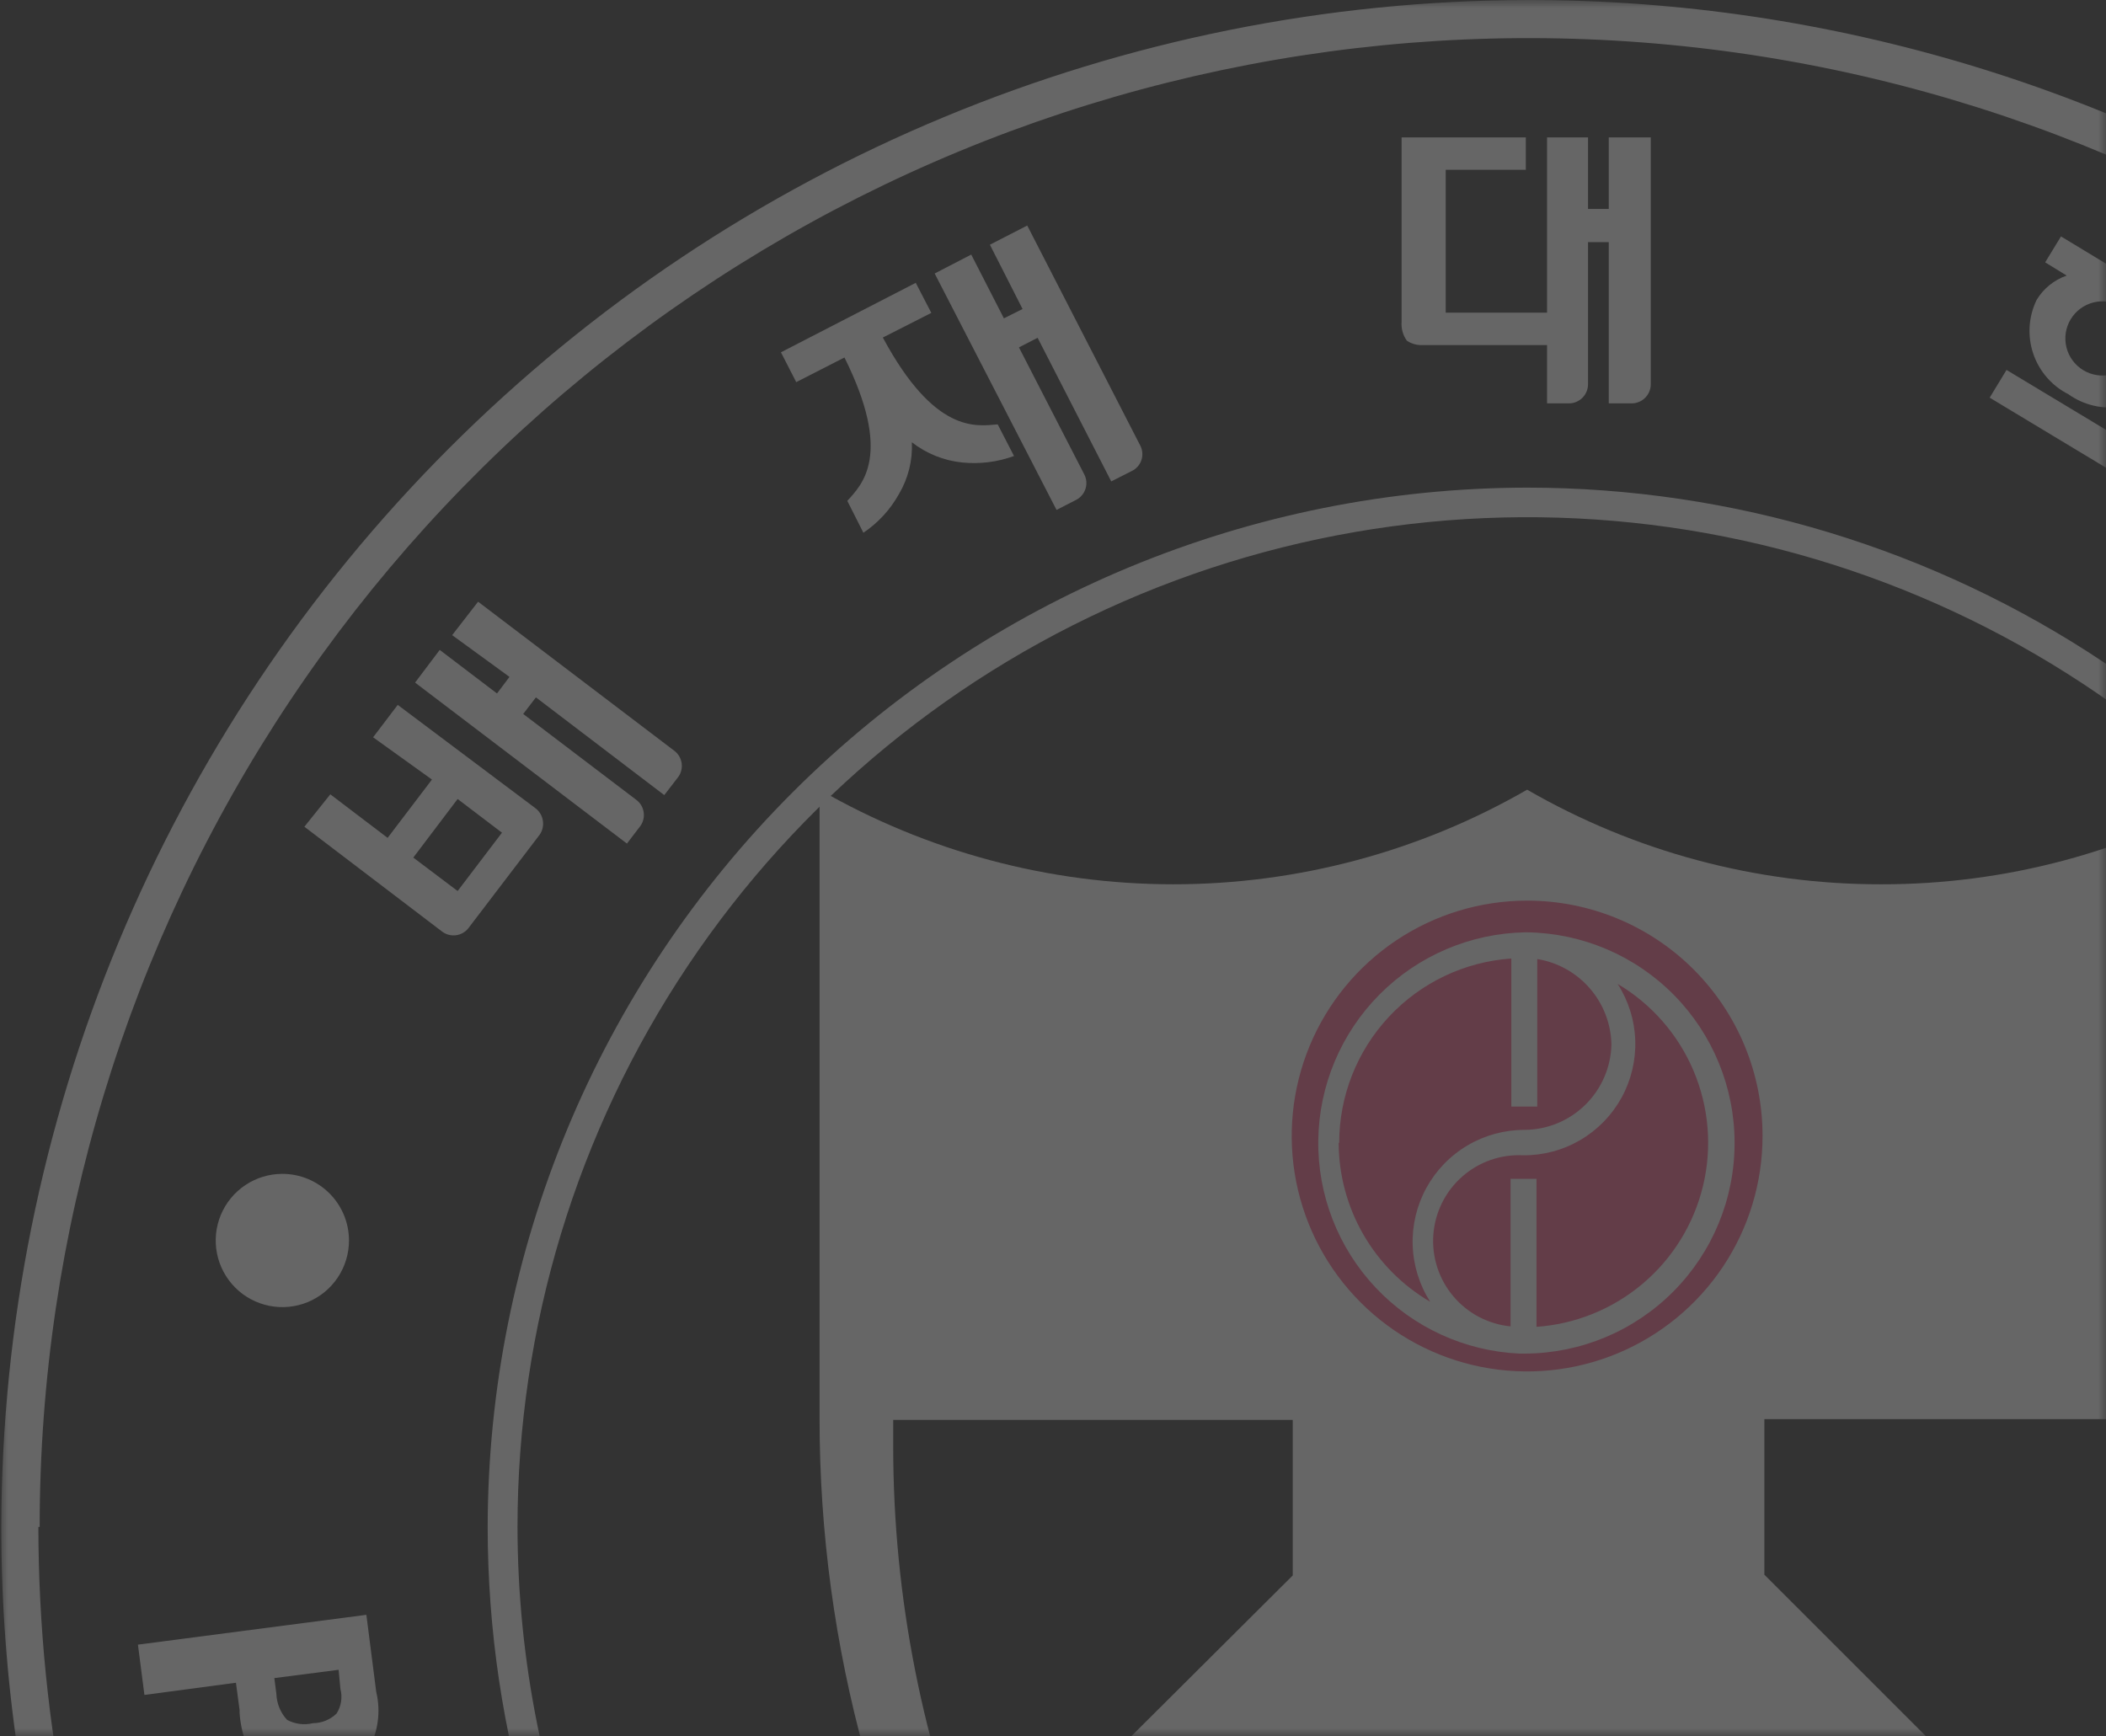 <svg width="131" height="108" viewBox="0 0 131 108" fill="none" xmlns="http://www.w3.org/2000/svg">
<rect x="0" y="0" width="131" height="108" fill="#333333" stroke="none"/>
<mask id="mask0_323_3080" style="mask-type:alpha" maskUnits="userSpaceOnUse" x="0" y="0" width="131" height="108">
<rect width="131" height="108" fill="#C4C4C4"/>
</mask>
<g mask="url(#mask0_323_3080)">
<g opacity="0.25" clip-path="url(#clip0_323_3080)">
<path d="M0.08 94.992C0.077 113.784 5.647 132.155 16.085 147.782C26.524 163.408 41.362 175.588 58.723 182.781C76.084 189.974 95.188 191.857 113.62 188.191C132.051 184.526 148.981 175.477 162.269 162.189C175.557 148.901 184.606 131.97 188.272 113.539C191.937 95.108 190.054 76.004 182.861 58.643C175.668 41.282 163.488 26.443 147.862 16.005C132.236 5.567 113.864 -0.003 95.072 1.36924e-06C69.892 0.043 45.755 10.064 27.95 27.87C10.145 45.675 0.123 69.812 0.08 94.992V94.992ZM2.467 94.992C2.467 76.672 7.9 58.764 18.078 43.533C28.256 28.301 42.722 16.429 59.648 9.42C76.573 2.41 95.197 0.576 113.164 4.152C131.131 7.727 147.634 16.55 160.587 29.505C173.54 42.459 182.36 58.965 185.932 76.932C189.504 94.9 187.667 113.524 180.655 130.448C173.642 147.372 161.768 161.836 146.534 172.011C131.301 182.187 113.392 187.616 95.072 187.613C70.506 187.6 46.948 177.84 29.57 160.475C12.193 143.11 2.416 119.559 2.387 94.992H2.467Z" fill="white"/>
<path d="M30.335 94.992C30.335 107.78 34.127 120.28 41.232 130.913C48.336 141.546 58.434 149.833 70.249 154.726C82.063 159.62 95.063 160.9 107.605 158.406C120.147 155.911 131.668 149.753 140.71 140.711C149.752 131.668 155.91 120.148 158.405 107.606C160.899 95.064 159.619 82.064 154.725 70.249C149.832 58.435 141.545 48.337 130.912 41.233C120.28 34.128 107.779 30.336 94.991 30.336C77.85 30.358 61.417 37.176 49.296 49.297C37.176 61.418 30.357 77.851 30.335 94.992V94.992ZM32.19 94.992C32.19 82.567 35.875 70.422 42.778 60.091C49.681 49.761 59.493 41.709 70.972 36.955C82.451 32.201 95.083 30.958 107.268 33.383C119.454 35.808 130.647 41.793 139.432 50.579C148.216 59.366 154.198 70.561 156.62 82.747C159.042 94.933 157.795 107.564 153.038 119.043C148.281 130.521 140.227 140.33 129.895 147.231C119.563 154.131 107.416 157.813 94.991 157.809C78.34 157.784 62.379 151.157 50.607 139.381C38.834 127.606 32.212 111.643 32.19 94.992Z" fill="white"/>
<path d="M21.176 105.071C21.244 105.329 21.257 105.599 21.215 105.862C21.174 106.126 21.078 106.378 20.934 106.603C20.539 106.982 20.014 107.196 19.466 107.2C18.921 107.331 18.347 107.257 17.854 106.99C17.447 106.549 17.212 105.977 17.192 105.377L17.064 104.394L21.063 103.878L21.176 105.071ZM22.789 100.458L8.58 102.313L8.984 105.442L14.677 104.684L14.902 106.377V106.555C14.951 107.275 15.114 107.983 15.386 108.651C15.583 109.055 15.877 109.404 16.241 109.667C16.67 109.977 17.168 110.176 17.692 110.248C18.355 110.345 19.029 110.345 19.692 110.248C20.909 110.218 22.066 109.714 22.918 108.845C23.522 107.748 23.695 106.466 23.402 105.248L22.789 100.458Z" fill="white"/>
<path d="M21.708 77.171C21.708 77.991 21.465 78.792 21.01 79.474C20.554 80.156 19.907 80.687 19.15 81.001C18.392 81.314 17.559 81.396 16.755 81.236C15.951 81.076 15.212 80.682 14.633 80.102C14.053 79.522 13.658 78.784 13.498 77.98C13.338 77.176 13.421 76.342 13.734 75.585C14.048 74.828 14.579 74.18 15.261 73.725C15.942 73.269 16.744 73.026 17.564 73.026C18.663 73.026 19.717 73.463 20.494 74.24C21.272 75.018 21.708 76.072 21.708 77.171V77.171Z" fill="white"/>
<path d="M100.071 12.999H98.781V8.547H96.233V19.45H89.927V10.563H94.911V8.547H87.185V20.014C87.15 20.432 87.265 20.849 87.508 21.191C87.802 21.39 88.153 21.487 88.508 21.466H96.233V25.094H97.62C97.931 25.086 98.226 24.956 98.443 24.734C98.66 24.511 98.781 24.212 98.781 23.901V15.063H100.071V25.094H101.491C101.647 25.094 101.803 25.064 101.947 25.003C102.092 24.944 102.224 24.856 102.335 24.745C102.445 24.634 102.533 24.502 102.593 24.358C102.653 24.213 102.684 24.058 102.684 23.901V8.547H100.071V12.999Z" fill="white"/>
<path d="M31.691 42.109L30.916 43.141L27.352 40.431L25.82 42.464L38.996 52.479L39.835 51.382C40.011 51.134 40.084 50.828 40.038 50.527C39.993 50.226 39.834 49.955 39.593 49.769L32.545 44.415L33.336 43.383L41.319 49.463L42.19 48.334C42.367 48.088 42.443 47.783 42.401 47.482C42.358 47.182 42.202 46.909 41.964 46.721L29.739 37.432L28.126 39.512L31.691 42.109Z" fill="white"/>
<path d="M26.869 48.496L24.111 52.124L20.547 49.415L18.934 51.431L27.514 57.963C27.758 58.142 28.062 58.22 28.363 58.181C28.663 58.142 28.937 57.989 29.127 57.753L33.578 51.915C33.746 51.664 33.815 51.36 33.77 51.062C33.725 50.763 33.571 50.492 33.336 50.302L24.74 43.851L23.208 45.867L26.869 48.496ZM31.224 51.802L28.466 55.431L25.708 53.35L28.466 49.705L31.224 51.802Z" fill="white"/>
<path d="M142.005 22.401L139.666 20.981L134.828 29.045L124.812 23.014L123.764 24.739L133.779 30.771L131.167 35.109L132.65 35.996C132.912 36.106 133.205 36.118 133.475 36.029C133.744 35.94 133.973 35.757 134.118 35.513V35.513L139.682 26.304L141.569 27.433L142.617 25.707L140.714 24.578L142.005 22.401Z" fill="white"/>
<path d="M128.667 24.53C129.616 25.205 130.791 25.48 131.941 25.296C133.091 25.112 134.122 24.484 134.812 23.546C135.237 22.833 135.402 21.996 135.28 21.175L136.65 22.014L137.634 20.401L134.151 18.305L134.941 17.014L132.441 15.498L131.667 16.805L128.2 14.708L127.216 16.321L128.554 17.143C127.772 17.414 127.11 17.95 126.684 18.659C126.178 19.702 126.103 20.902 126.474 22C126.845 23.099 127.633 24.007 128.667 24.53ZM131.973 19.079C132.497 19.395 132.874 19.907 133.021 20.501C133.168 21.096 133.072 21.724 132.756 22.248C132.439 22.772 131.927 23.148 131.333 23.295C130.739 23.442 130.11 23.346 129.587 23.03C129.063 22.713 128.686 22.202 128.539 21.607C128.392 21.013 128.488 20.385 128.804 19.861C129.121 19.337 129.633 18.96 130.227 18.813C130.821 18.667 131.449 18.762 131.973 19.079V19.079Z" fill="white"/>
<path d="M63.607 19.223L62.446 19.804L60.414 15.837L58.14 17.014L65.72 31.722L66.946 31.093C67.085 31.021 67.207 30.921 67.307 30.8C67.407 30.679 67.482 30.539 67.527 30.389C67.572 30.238 67.587 30.081 67.57 29.925C67.553 29.769 67.505 29.618 67.429 29.481L63.381 21.61L64.543 21.014L69.123 29.948L70.397 29.303C70.54 29.235 70.668 29.138 70.772 29.019C70.877 28.899 70.956 28.76 71.004 28.608C71.052 28.457 71.069 28.298 71.054 28.14C71.038 27.982 70.99 27.829 70.913 27.69L63.898 14.03L61.575 15.224L63.607 19.223Z" fill="white"/>
<path d="M54.915 20.998L57.931 19.465L56.963 17.595L48.577 21.917L49.528 23.772L52.528 22.239C55.544 28.303 53.625 30.142 52.705 31.158L53.705 33.142C54.621 32.527 55.378 31.703 55.915 30.739C56.493 29.765 56.773 28.644 56.721 27.513C57.625 28.218 58.709 28.654 59.85 28.771C60.942 28.882 62.044 28.744 63.075 28.368L62.059 26.4C60.721 26.513 58.14 26.997 54.915 20.998Z" fill="white"/>
<path d="M117.007 55.012C109.279 55.022 101.685 52.991 94.993 49.126C88.3 52.982 80.711 55.012 72.986 55.012C65.262 55.012 57.673 52.982 50.98 49.126V88.251C50.973 102.41 54.807 116.305 62.075 128.455C69.344 140.605 79.773 150.556 92.251 157.245C93.154 157.729 94.073 158.197 94.993 158.648C95.928 158.197 96.847 157.729 97.751 157.245C110.227 150.553 120.654 140.602 127.921 128.452C135.189 116.302 139.025 102.409 139.021 88.251V49.126C132.331 52.995 124.736 55.026 117.007 55.012V55.012ZM55.56 88.332H80.413V98.008L60.979 117.362C57.397 108.665 55.556 99.35 55.56 89.945V88.332ZM94.993 154.181C88.228 150.737 82.046 146.252 76.672 140.892L95.106 122.458L113.41 140.795C108.016 146.201 101.8 150.719 94.993 154.181V154.181ZM129.103 117.313L109.749 97.96V88.283H134.425V89.896C134.459 99.295 132.651 108.61 129.103 117.313Z" fill="white"/>
<path d="M109.636 70.672C109.636 73.569 108.778 76.4 107.169 78.808C105.559 81.216 103.272 83.093 100.597 84.201C97.921 85.31 94.976 85.6 92.136 85.035C89.295 84.47 86.686 83.075 84.638 81.027C82.59 78.979 81.195 76.37 80.63 73.529C80.065 70.689 80.355 67.744 81.463 65.068C82.572 62.392 84.449 60.105 86.857 58.496C89.265 56.887 92.096 56.028 94.993 56.028C96.916 56.026 98.821 56.404 100.599 57.139C102.377 57.874 103.992 58.952 105.352 60.313C106.712 61.673 107.791 63.288 108.526 65.066C109.261 66.843 109.639 68.749 109.636 70.672Z" fill="#F45C89"/>
<path d="M107.896 71.096C107.897 67.656 106.543 64.354 104.129 61.903C101.715 59.453 98.434 58.051 94.994 58H94.865C91.462 58.064 88.217 59.449 85.816 61.863C83.415 64.276 82.047 67.528 82.001 70.932C81.955 74.336 83.235 77.624 85.569 80.101C87.903 82.579 91.11 84.051 94.51 84.207H94.881C98.343 84.186 101.656 82.795 104.095 80.338C106.534 77.881 107.901 74.558 107.896 71.096ZM83.302 71.096C83.303 68.184 84.409 65.38 86.397 63.252C88.384 61.124 91.105 59.829 94.01 59.629V68.838H95.623V59.661C96.89 59.868 98.046 60.512 98.888 61.481C99.73 62.45 100.207 63.683 100.236 64.967C100.206 66.383 99.625 67.732 98.616 68.726C97.607 69.72 96.249 70.281 94.833 70.289C93.585 70.287 92.36 70.621 91.286 71.255C90.211 71.89 89.328 72.801 88.727 73.895C88.127 74.989 87.832 76.224 87.873 77.471C87.915 78.718 88.291 79.93 88.962 80.982C87.235 79.972 85.802 78.528 84.803 76.795C83.805 75.061 83.276 73.096 83.269 71.096H83.302ZM95.575 82.562V73.337H93.962V82.514C92.575 82.378 91.295 81.705 90.398 80.638C89.5 79.572 89.056 78.196 89.159 76.806C89.262 75.416 89.905 74.121 90.95 73.199C91.995 72.276 93.36 71.799 94.752 71.87C95.999 71.879 97.225 71.551 98.301 70.921C99.377 70.29 100.262 69.381 100.864 68.289C101.465 67.197 101.76 65.962 101.718 64.716C101.675 63.47 101.297 62.258 100.623 61.209C102.732 62.459 104.386 64.352 105.342 66.609C106.299 68.867 106.508 71.371 105.938 73.756C105.368 76.141 104.05 78.281 102.177 79.862C100.303 81.444 97.973 82.385 95.526 82.546L95.575 82.562Z" fill="white"/>
</g>
</g>
<defs>
<clipPath id="clip0_323_3080">
<rect width="190" height="190" fill="white"/>
</clipPath>
</defs>
</svg>

